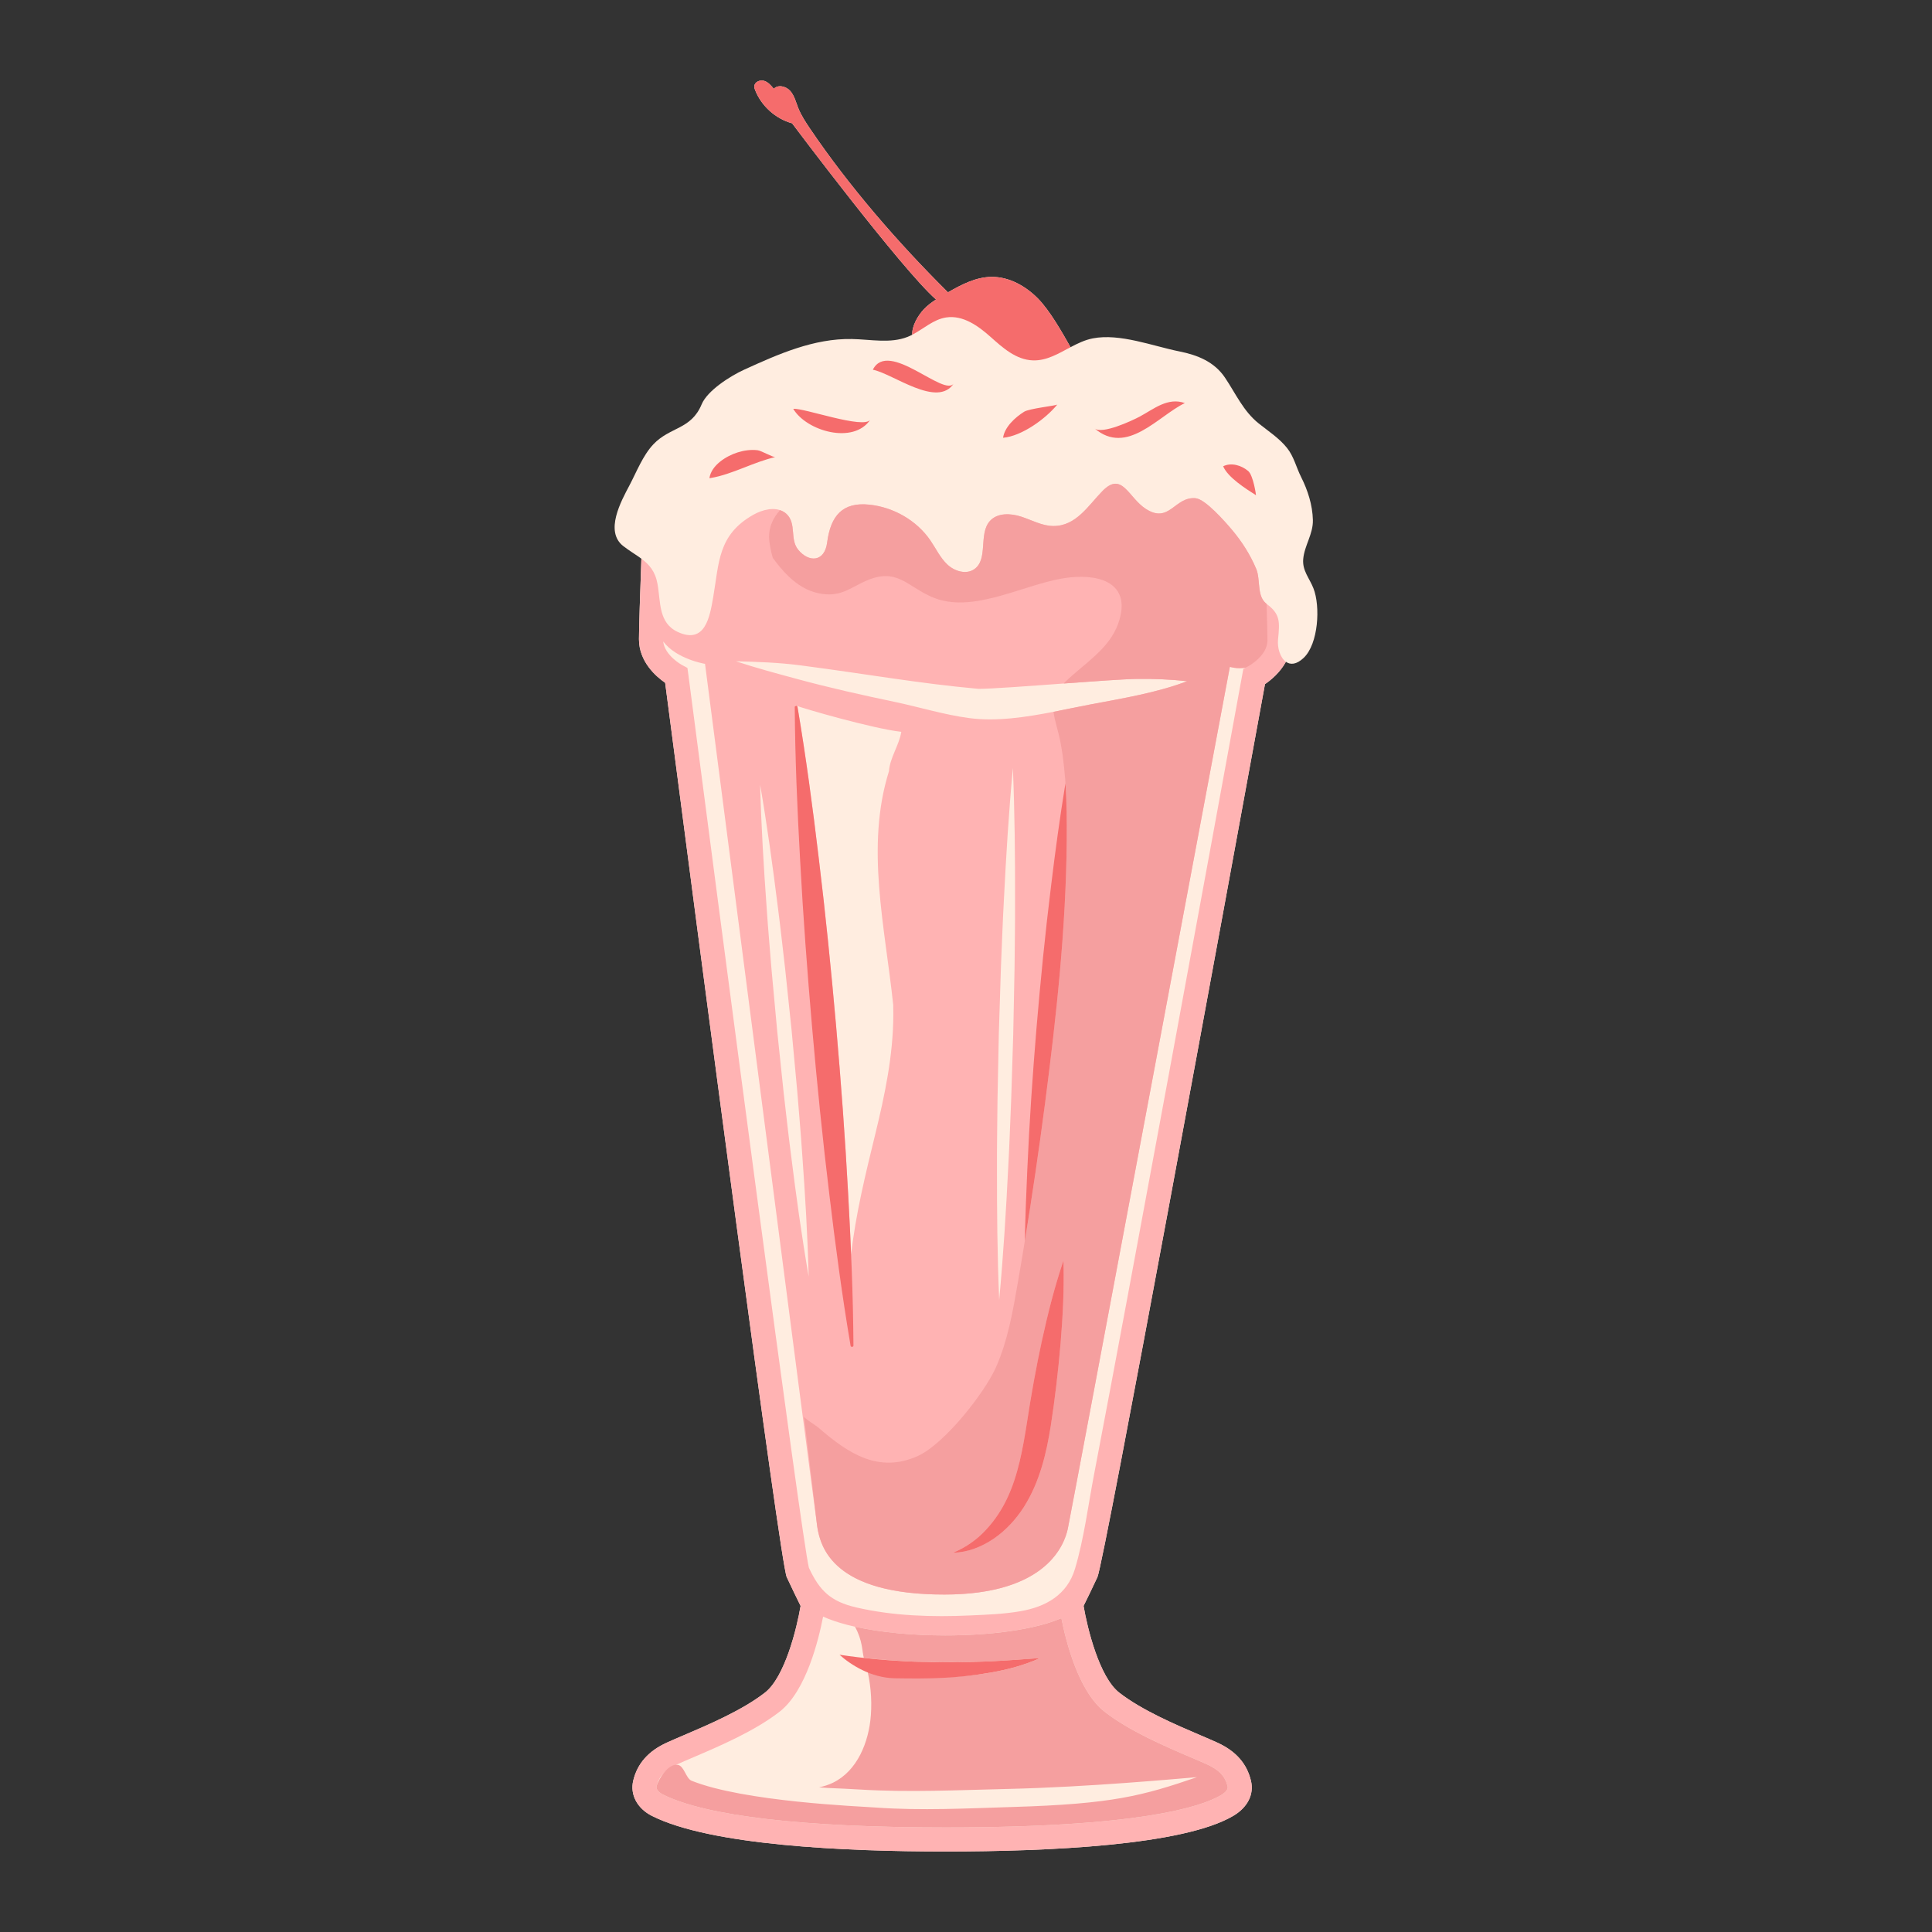 <?xml version="1.0" encoding="utf-8"?>
<!-- Generator: Adobe Illustrator 23.0.3, SVG Export Plug-In . SVG Version: 6.00 Build 0)  -->
<svg version="1.1" id="Capa_1" xmlns="http://www.w3.org/2000/svg" xmlns:xlink="http://www.w3.org/1999/xlink" x="0px" y="0px"
	 viewBox="0 0 1200 1200" enable-background="new 0 0 1200 1200" xml:space="preserve">
<rect x="0" y="0" width="1200" height="1200" fill="#333333" stroke="none"/>
<g>
	<path fill="#FFEDE0" d="M809.712,408.636c-4.504,4.254-8.27,4.379-11.014,2.413c-3.662,6.74-9.384,11.412-12.991,13.871
		c-24.171,132.273-99.922,545.657-104.069,554.64c-3.06,6.63-6.808,14.261-8.616,17.915c2.31,13.628,9.73,44.196,22.173,53.875
		c14.012,10.897,34.878,19.815,50.118,26.328c3.999,1.709,7.636,3.264,10.707,4.661c11.647,5.292,18.524,13.128,21.024,23.952
		c1.913,8.273-2.188,16.321-10.964,21.526C735.157,1146.151,651.735,1150,587.196,1150c-63.08,0-145.904-3.833-182.238-22.094
		c-9.161-4.61-13.735-13.211-11.649-21.915c2.561-10.671,9.412-18.408,20.954-23.653c3.071-1.397,6.703-2.95,10.702-4.658
		c15.24-6.512,36.112-15.431,50.124-26.331c12.475-9.704,19.88-40.251,22.179-53.871c-1.811-3.653-5.559-11.288-8.622-17.92
		c-4.11-8.906-53.796-388.508-75.506-555.459c-5.688-3.922-16.267-13.095-16.267-27.059c0-6.713,0.718-28.432,1.498-50.026
		c-0.487-0.362-0.972-0.724-1.48-1.079c-2.964-2.072-6.271-4.079-9.684-6.695c-11.867-9.099-1.394-28.01,3.746-37.743
		c4.404-8.339,8.319-18.583,14.819-25.483c10.349-10.984,23.474-9.081,30.026-24.864c3.569-8.596,17.898-17.655,26.431-21.546
		c21.12-9.629,43.3-19.488,66.879-19.034c11.657,0.225,23.899,2.909,34.605-1.328c0.995-0.394,1.96-0.852,2.908-1.341
		c-0.317-5.317,3.47-11.793,7.028-15.644c2.259-2.445,4.935-4.424,7.737-6.236c-21.241-18.627-89.409-109.441-89.409-109.441
		c-10.256-2.82-19.001-10.663-22.918-20.552c-0.301-0.761-0.58-1.557-0.555-2.375c0.082-2.668,3.448-4.205,6.014-3.469
		c2.566,0.736,4.416,2.914,6.104,4.981c2.643-2.85,7.685-1.576,10.246,1.349c2.561,2.925,3.472,6.889,4.903,10.503
		c1.816,4.588,4.552,8.746,7.312,12.836c24.059,35.636,54.972,71.27,85.713,101.72c8.44-4.849,17.362-9.486,27.039-9.594
		c10.815-0.12,21.038,5.586,28.674,13.246c7.482,7.507,15.082,21.033,20.422,30.417c4.42-2.341,8.921-4.517,13.795-5.468
		c16.869-3.293,37.343,4.801,53.797,8.09c11.257,2.25,21.693,6.406,28.338,16.289c6.708,9.978,11.432,20.88,20.972,28.475
		c5.986,4.765,12.703,9.134,17.534,15.161c4.328,5.4,5.714,12.008,8.779,18.098c4.163,8.269,7.069,17.355,7.309,26.668
		c0.226,8.765-5.257,15.853-6,24.262c-0.64,7.25,3.858,11.825,6.361,18.227C820.177,376.596,818.937,399.918,809.712,408.636z"/>
	<path fill="#FFB3B3" d="M793.81,397.298c1.074-11.09,1.51-15.77-7.039-22.166c-0.038-0.028-0.066-0.062-0.103-0.09
		c-5.854-4.511-3.886-13.516-5.904-20.263c-0.015-0.05-0.025-0.102-0.04-0.152c-0.14-0.453-0.299-0.896-0.48-1.326
		c-3.727-8.854-8.947-17.036-15.148-24.358c-3.997-4.72-16.381-18.951-22.515-19.489c-13.062-1.146-16.186,16.111-30.895,6.623
		c-10.907-7.035-14.684-23.591-26.943-11.075c-8.747,8.93-16.316,21.793-30.488,21.716c-6.958-0.038-13.316-3.646-19.927-5.811
		c-6.612-2.165-14.881-2.485-19.505,2.714c-7.177,8.07-0.812,23.727-9.671,29.905c-5.018,3.499-12.242,1.311-16.707-2.87
		c-4.465-4.181-7.086-9.909-10.54-14.957c-8.539-12.479-22.907-20.651-37.885-22.24c-16.754-1.777-24.109,6.917-26.267,23.525
		c-1.58,12.175-11.403,12.545-18.026,4.402c-5.333-6.556-0.794-16.243-7.306-22.248c-0.599-0.552-1.246-1.001-1.925-1.377
		c-5.38-3.101-12.893-1.251-18.552,1.947c-22.083,12.482-21.257,29.626-24.985,51.36c-2.128,12.406-5.104,29.154-21.85,21.517
		c-12.253-5.588-10.703-18.718-12.713-29.858c-1.442-7.989-5.182-12.111-10.022-15.714c-0.78,21.594-1.498,43.313-1.498,50.026
		c0,13.964,10.579,23.137,16.267,27.059c21.709,166.951,71.396,546.553,75.506,555.459c3.063,6.633,6.811,14.267,8.622,17.92
		c-2.298,13.62-9.704,44.167-22.179,53.871c-14.012,10.9-34.884,19.819-50.124,26.331c-3.999,1.708-7.63,3.261-10.702,4.658
		c-11.542,5.246-18.393,12.982-20.954,23.653c-2.085,8.703,2.488,17.305,11.649,21.915C441.292,1146.167,524.116,1150,587.196,1150
		c64.539,0,147.96-3.849,178.884-22.185c8.776-5.205,12.877-13.252,10.964-21.526c-2.5-10.824-9.377-18.66-21.024-23.952
		c-3.071-1.397-6.708-2.952-10.707-4.661c-15.24-6.513-36.106-15.431-50.118-26.328c-12.443-9.679-19.863-40.247-22.173-53.875
		c1.808-3.653,5.556-11.285,8.616-17.915c4.148-8.982,79.898-422.367,104.069-554.64c3.607-2.459,9.329-7.131,12.991-13.871
		C795.147,408.504,793.31,402.457,793.81,397.298z M497.204,413.268c43.423,5.686,72.871,11.165,110.539,14.589
		c8.029,0,30.881-1.705,52.965-3.323c2.214-0.162,4.418-0.323,6.601-0.482c0.228-0.017,0.459-0.034,0.687-0.05
		c0.695-0.051,1.381-0.1,2.07-0.15c0.506-0.037,1.015-0.073,1.517-0.11c0.665-0.048,1.32-0.095,1.978-0.142
		c0.575-0.041,1.151-0.082,1.719-0.123c0.657-0.047,1.304-0.092,1.952-0.138c0.477-0.034,0.956-0.067,1.427-0.1
		c0.634-0.044,1.257-0.088,1.881-0.131c0.594-0.041,1.186-0.082,1.77-0.122c0.462-0.032,0.917-0.062,1.372-0.093
		c0.64-0.043,1.275-0.086,1.901-0.128c0.493-0.033,0.978-0.065,1.461-0.097c0.595-0.039,1.183-0.077,1.762-0.115
		c0.44-0.028,0.874-0.056,1.304-0.083c0.569-0.036,1.126-0.071,1.677-0.105c0.453-0.028,0.902-0.056,1.343-0.082
		c0.504-0.03,0.993-0.059,1.48-0.088c0.44-0.026,0.879-0.051,1.305-0.075c0.483-0.027,0.948-0.052,1.412-0.077
		c0.383-0.021,0.769-0.042,1.139-0.061c0.465-0.024,0.906-0.045,1.348-0.067c0.347-0.017,0.702-0.034,1.035-0.05
		c0.435-0.02,0.839-0.036,1.248-0.053c0.294-0.012,0.602-0.026,0.882-0.036c0.444-0.017,0.85-0.029,1.258-0.041
		c0.21-0.006,0.439-0.015,0.639-0.02c0.587-0.015,1.135-0.026,1.632-0.031c10.31-0.104,20.616,0.277,30.869,1.437
		c-19.341,7.301-40.058,10.616-60.292,14.462c-3.595,0.683-7.271,1.428-10.995,2.186c-3.858,0.785-7.771,1.585-11.72,2.353
		c-17.449,3.391-35.566,6.125-52.345,3.903c-15.673-2.076-30.828-6.821-46.27-10.057c-20.119-4.216-40.231-8.711-60.079-14.076
		c-12.907-3.489-25.823-6.925-38.6-11.157C470.54,411.067,483.937,411.531,497.204,413.268z M630.474,559.708
		c0.058,13.777-0.205,27.546-0.317,41.319l-0.817,41.307l-1.299,41.294c-0.604,13.76-1.039,27.525-1.81,41.281
		c-1.365,27.516-3.049,55.025-5.623,82.51c-1.155-27.581-1.42-55.14-1.367-82.69c-0.062-13.777,0.213-27.546,0.318-41.319
		l0.829-41.306l1.311-41.294c0.598-13.76,1.044-27.525,1.811-41.281c1.368-27.516,3.047-55.025,5.61-82.51
		C630.264,504.599,630.525,532.157,630.474,559.708z M554.802,624.236c0.03,2.029,0.066,4.058,0.059,6.089
		c-0.091,25.347-5.297,49.848-11.275,74.361c-5.959,24.434-12.13,49.442-14.951,74.625c-0.524-12.621-1.13-25.234-1.836-37.839
		c-1.866-34.879-4.464-69.693-7.5-104.47c-3.073-34.773-6.558-69.51-10.785-104.182c-3.735-31.3-7.889-62.564-13.165-93.729
		c-0.122-0.721-0.912-0.839-1.375-0.5c-0.001-0.245,0.004-0.425,0.02-0.48c5.314,2.075,48.004,14.403,65.81,16.457
		c-1.28,8.203-7.107,16.146-7.649,24.422C537.486,525.762,549.634,575.258,554.802,624.236z M495.196,677.928
		c1.007,12.752,2.183,25.486,3.024,38.254c1.858,25.518,3.399,51.068,4.054,76.705c-4.367-25.271-7.848-50.629-11.013-76.018
		c-1.67-12.686-3.005-25.405-4.509-38.108l-4.001-38.158l-3.521-38.205c-1.014-12.751-2.178-25.487-3.023-38.254
		c-1.855-25.518-3.401-51.068-4.067-76.703c4.356,25.272,7.833,50.63,10.999,76.02c1.666,12.686,3.013,25.404,4.51,38.107
		l4.013,38.157L495.196,677.928z M686.024,1063.137c15.537,12.083,37.433,21.44,53.42,28.272c3.882,1.66,7.411,3.168,10.398,4.524
		c9.336,4.244,11.635,9.318,12.653,13.72c0.551,2.387-2.949,4.674-4.034,5.317c-12.656,7.505-51.737,20.096-171.265,20.096
		c-88.144,0-148.841-7.091-175.529-20.503c-0.461-0.232-4.492-2.348-3.836-5.091c1.041-4.333,3.351-9.331,12.609-13.54
		c2.984-1.355,6.51-2.861,10.392-4.519c15.99-6.834,37.888-16.191,53.426-28.276c16.423-12.774,24.214-44.669,26.98-59.024
		c17.137,7.769,46.601,11.68,75.844,11.68c28.002,0,55.754-3.574,72.149-10.742C662.147,1019.808,669.948,1050.631,686.024,1063.137
		z M772.269,415.392c0,0-0.656,3.59-0.656,3.591c-6.722,36.788-13.466,73.571-20.221,110.353
		c-8.446,45.985-16.912,91.965-25.407,137.941c-8.504,46.029-17.034,92.053-25.622,138.066
		c-6.892,36.921-13.804,73.839-20.869,110.727c-3.694,19.284-6.174,39.549-11.815,58.401c-4.829,16.136-18.148,23.569-33.879,26.289
		c-10.352,1.79-20.879,2.149-31.352,2.63c-23.421,1.074-47.75,0.332-70.671-4.998c-15.698-3.65-22.698-10.248-29.368-24.656
		c-4.722-18.976-55.602-406.519-74.911-555.058l-0.531-3.83l-3.389-1.811c-0.111-0.06-10.643-5.807-11.667-14.63
		c8.27,11.053,25.989,13.927,25.989,13.927s67.624,521.999,69.657,535.604c0.063,0.425,0.133,0.865,0.211,1.319
		c1.086,6.339,3.714,15.322,12.349,23.279c0.777,0.716,1.618,1.42,2.496,2.117c1.012,0.803,2.098,1.59,3.253,2.36
		c11.405,7.604,30.004,13.387,60.649,13.387c49.759,0,67.331-19.054,73.617-31.962c0.503-1.033,0.934-2.026,1.303-2.967
		c0.369-0.941,0.677-1.83,0.933-2.654c0.385-1.236,0.656-2.324,0.849-3.223c2.055-9.588,100.676-535.433,100.676-535.433
		s4.373,1.488,9.748,0.517L772.269,415.392z"/>
	<path fill="#F59F9F" d="M758.461,1114.97c-12.656,7.505-51.737,20.096-171.265,20.096c-88.144,0-148.841-7.091-175.529-20.503
		c-0.461-0.232-4.491-2.348-3.836-5.09c1.064-4.452,7.266-14.214,13.086-13.309c4.102,0.637,5.057,8.454,8.671,9.904
		c32.507,13.04,104.086,15.886,114.108,16.609c28.558,2.06,57.13,0.525,85.717-0.341c61.425-1.859,80.144-6.882,114.037-18.507
		c-12.948,1.046-67.222,6.147-116.967,7.3c-30.804,0.714-62.112,2.265-92.892,0.352c-6.328-0.393-12.668-0.662-19.018-0.917
		c-1.947-0.114-3.893-0.276-5.84-0.403c2.962-0.635,5.851-1.536,8.593-2.862c15.147-7.329,22.359-25.223,23.586-42.006
		c0.75-10.25-0.244-20.621-2.892-30.55c4.48,1.424,9.049,2.587,13.647,3.523c20.921,4.352,42.775,4.273,63.788,0.59
		c10.504-1.841,20.891-4.621,30.637-9.008c-10.644,0.763-21.028,1.548-31.415,2.059c-26.079,1.111-52.192,0.698-78.119-2.179
		c-1.173-3.926-0.598-10.333-5.504-19.353c16.147,3.603,36.133,5.417,56.026,5.417c28.002,0,55.754-3.574,72.149-10.742
		c2.915,14.758,10.716,45.58,26.792,58.086c15.537,12.083,37.433,21.44,53.42,28.272c3.882,1.66,7.411,3.168,10.398,4.524
		c9.336,4.244,11.635,9.318,12.653,13.72C763.047,1112.04,759.546,1114.327,758.461,1114.97z M787.241,397.724
		c0,9.598-11.652,15.934-11.737,15.981l-1.865,0.973c-5.376,0.971-9.748-0.517-9.748-0.517s-98.621,525.845-100.676,535.433
		c-2.054,9.588-13.01,40.806-76.702,40.806c-68.486,0-76.924-28.856-78.957-42.461c-0.353-2.364-4.741-41.092-8.194-67.923
		c2.217,2.432,6.722,4.767,9.265,6.965c18.333,15.85,37.223,28.334,61.478,17.356c16.307-7.381,41.376-38.913,48.598-55.292
		c7.222-16.379,10.342-34.22,13.402-51.857c6.461-37.241,12.151-74.621,17.024-112.103c7.024-54.033,12.991-108.59,13.439-163.132
		c0.164-20.001-0.151-40.39-3.734-60.127c-1.401-7.716-3.79-13.922-4.47-19.701c7.765-1.509,15.398-3.148,22.721-4.54
		c20.234-3.846,40.951-7.161,60.292-14.462c-10.253-1.16-20.559-1.54-30.869-1.437c-7.672,0.077-26.44,1.429-45.798,2.847
		c0.336-0.353,0.631-0.7,1-1.058c11.502-11.179,27.133-20.23,32.786-36.041c8.584-24.007-9.502-30.957-30.01-28.789
		c-26.961,2.851-59.981,23.868-86.346,11.874c-15.209-6.919-21.271-17.868-39.881-9.911c-8.719,3.728-14.644,9.173-25.025,8.541
		c-14.873-0.906-24.99-11.423-33.242-22.623c-0.98-3.442-1.745-6.939-2.137-10.488c-0.843-7.638,1.948-13.949,6.603-19.167
		c1.435,0.48,2.79,1.183,3.964,2.266c6.512,6.005,1.974,15.692,7.306,22.248c6.622,8.143,16.446,7.773,18.026-4.402
		c2.158-16.609,9.513-25.303,26.267-23.525c14.978,1.589,29.346,9.761,37.885,22.24c3.454,5.048,6.075,10.776,10.54,14.957
		c4.465,4.181,11.689,6.369,16.707,2.87c8.859-6.177,2.494-21.835,9.671-29.905c4.624-5.199,12.893-4.879,19.505-2.714
		c6.612,2.165,12.97,5.773,19.927,5.811c14.173,0.077,21.741-12.786,30.488-21.716c12.259-12.516,16.036,4.04,26.943,11.075
		c14.709,9.488,17.833-7.769,30.895-6.623c6.134,0.538,18.518,14.769,22.515,19.489c6.201,7.322,11.422,15.504,15.148,24.358
		c2.884,6.85,0.129,16.9,6.43,21.747C787.012,385.593,787.241,394.069,787.241,397.724z M660.519,783.092
		c-5.608,16.422-9.732,33.066-13.405,49.779c-3.624,16.69-6.634,33.598-9.194,50.344c-2.62,16.599-5.474,32.742-12.224,47.154
		c-3.351,7.186-7.785,13.944-13.305,19.843c-5.485,5.959-12.258,10.824-20.28,14.18c8.745-0.105,17.476-3.552,24.987-8.609
		c7.524-5.129,13.855-11.982,18.808-19.697c9.914-15.606,14.053-33.549,16.758-50.526c2.624-17.003,4.594-33.874,6.062-50.947
		C660.12,817.558,661.062,800.436,660.519,783.092z"/>
	<path fill="#F56C6C" d="M493.631,439.241c-0.007-1.039,1.544-1.175,1.718-0.15c5.275,31.165,9.43,62.429,13.165,93.729
		c4.228,34.672,7.713,69.409,10.785,104.182c3.036,34.776,5.634,69.591,7.5,104.47c1.757,31.349,3.086,62.736,3.298,94.221
		c0.007,1.083-1.607,1.224-1.788,0.156c-5.26-31.043-9.404-62.183-13.12-93.361c-4.222-34.672-7.711-69.409-10.763-104.184
		c-3.014-34.778-5.617-69.592-7.477-104.471C495.189,502.359,493.85,470.849,493.631,439.241z M592.478,238.073
		c-5.873,9.107-40.704-27.577-50.341-8.442C554.879,232.185,582.346,253.785,592.478,238.073z M707.94,258.732
		c-4.797,2.579-23.492,11.276-28.081,7.34c20.08,17.224,39.519-7.762,56.071-15.715C725.314,246.602,716.7,254.023,707.94,258.732z
		 M481.626,283.894c-1.389,0.311-8.671-3.945-11.052-4.243c-4.097-0.512-8.376,0.094-12.297,1.311
		c-7.25,2.249-16.526,8.067-17.641,16.064c0.292-0.044,0.584-0.092,0.876-0.141C455.092,294.58,468.014,286.941,481.626,283.894z
		 M540.546,260.676c-4.065,6.075-41.003-7.34-47.857-6.756C500.87,267.755,530.12,276.257,540.546,260.676z M780.127,307.591
		c0.079,0.05-1.675-12.341-4.864-15.041c-4.173-3.533-10.53-5.446-15.541-2.936C762.619,296.478,773.619,303.467,780.127,307.591z
		 M656.741,251.238c-0.615,0.755-17.333,2.43-20.649,4.508c-5.61,3.516-12.144,9.529-13.061,16.168
		C634.626,270.889,649.45,260.182,656.741,251.238z M644.51,185.225c-7.635-7.66-17.859-13.367-28.674-13.246
		c-9.677,0.108-18.599,4.745-27.039,9.594c-30.741-30.45-61.654-66.084-85.713-101.72c-2.761-4.09-5.496-8.248-7.312-12.836
		c-1.431-3.614-2.342-7.578-4.903-10.503c-2.561-2.925-7.603-4.199-10.246-1.349c-1.689-2.068-3.538-4.245-6.104-4.981
		c-2.566-0.736-5.932,0.8-6.014,3.469c-0.025,0.819,0.253,1.614,0.555,2.375c3.917,9.889,12.662,17.732,22.918,20.552
		c0,0,68.169,90.813,89.409,109.441c-2.802,1.812-5.478,3.792-7.737,6.236c-3.558,3.851-7.345,10.327-7.028,15.644
		c7.102-3.664,13.111-9.534,21.12-10.734c10.4-1.558,19.892,5.294,27.447,12.032c7.555,6.737,15.863,14.295,26.394,14.641
		c8.502,0.279,15.805-4.202,23.349-8.198C659.593,206.258,651.992,192.731,644.51,185.225z M643.793,638.515
		c-2.446,29.393-4.455,58.822-5.731,88.312c-0.677,14.642-1.222,29.295-1.522,43.968c4.656-28.5,8.864-57.075,12.586-85.71
		c7.024-54.033,12.991-108.59,13.439-163.132c0.097-11.745,0.007-23.623-0.792-35.426c-3.503,21.274-6.379,42.6-8.965,63.95
		C649.17,579.771,646.276,609.126,643.793,638.515z M617.099,955.781c7.524-5.129,13.855-11.982,18.808-19.697
		c9.914-15.606,14.053-33.549,16.758-50.526c2.624-17.003,4.594-33.874,6.062-50.947c1.393-17.054,2.335-34.176,1.792-51.521
		c-5.608,16.422-9.732,33.066-13.405,49.779c-3.624,16.69-6.634,33.598-9.194,50.344c-2.62,16.6-5.474,32.742-12.224,47.154
		c-3.351,7.186-7.785,13.944-13.305,19.843c-5.485,5.959-12.258,10.824-20.28,14.18
		C600.858,964.286,609.588,960.838,617.099,955.781z M555.693,1042.403c21.366,0.377,38.752,0.134,59.764-3.548
		c10.504-1.841,20.891-4.621,30.637-9.008c-10.644,0.763-21.028,1.548-31.415,2.059c-31.152,1.328-62.357,0.53-93.229-4.114
		C528.334,1034.043,541.077,1042.145,555.693,1042.403z"/>
</g>
</svg>
